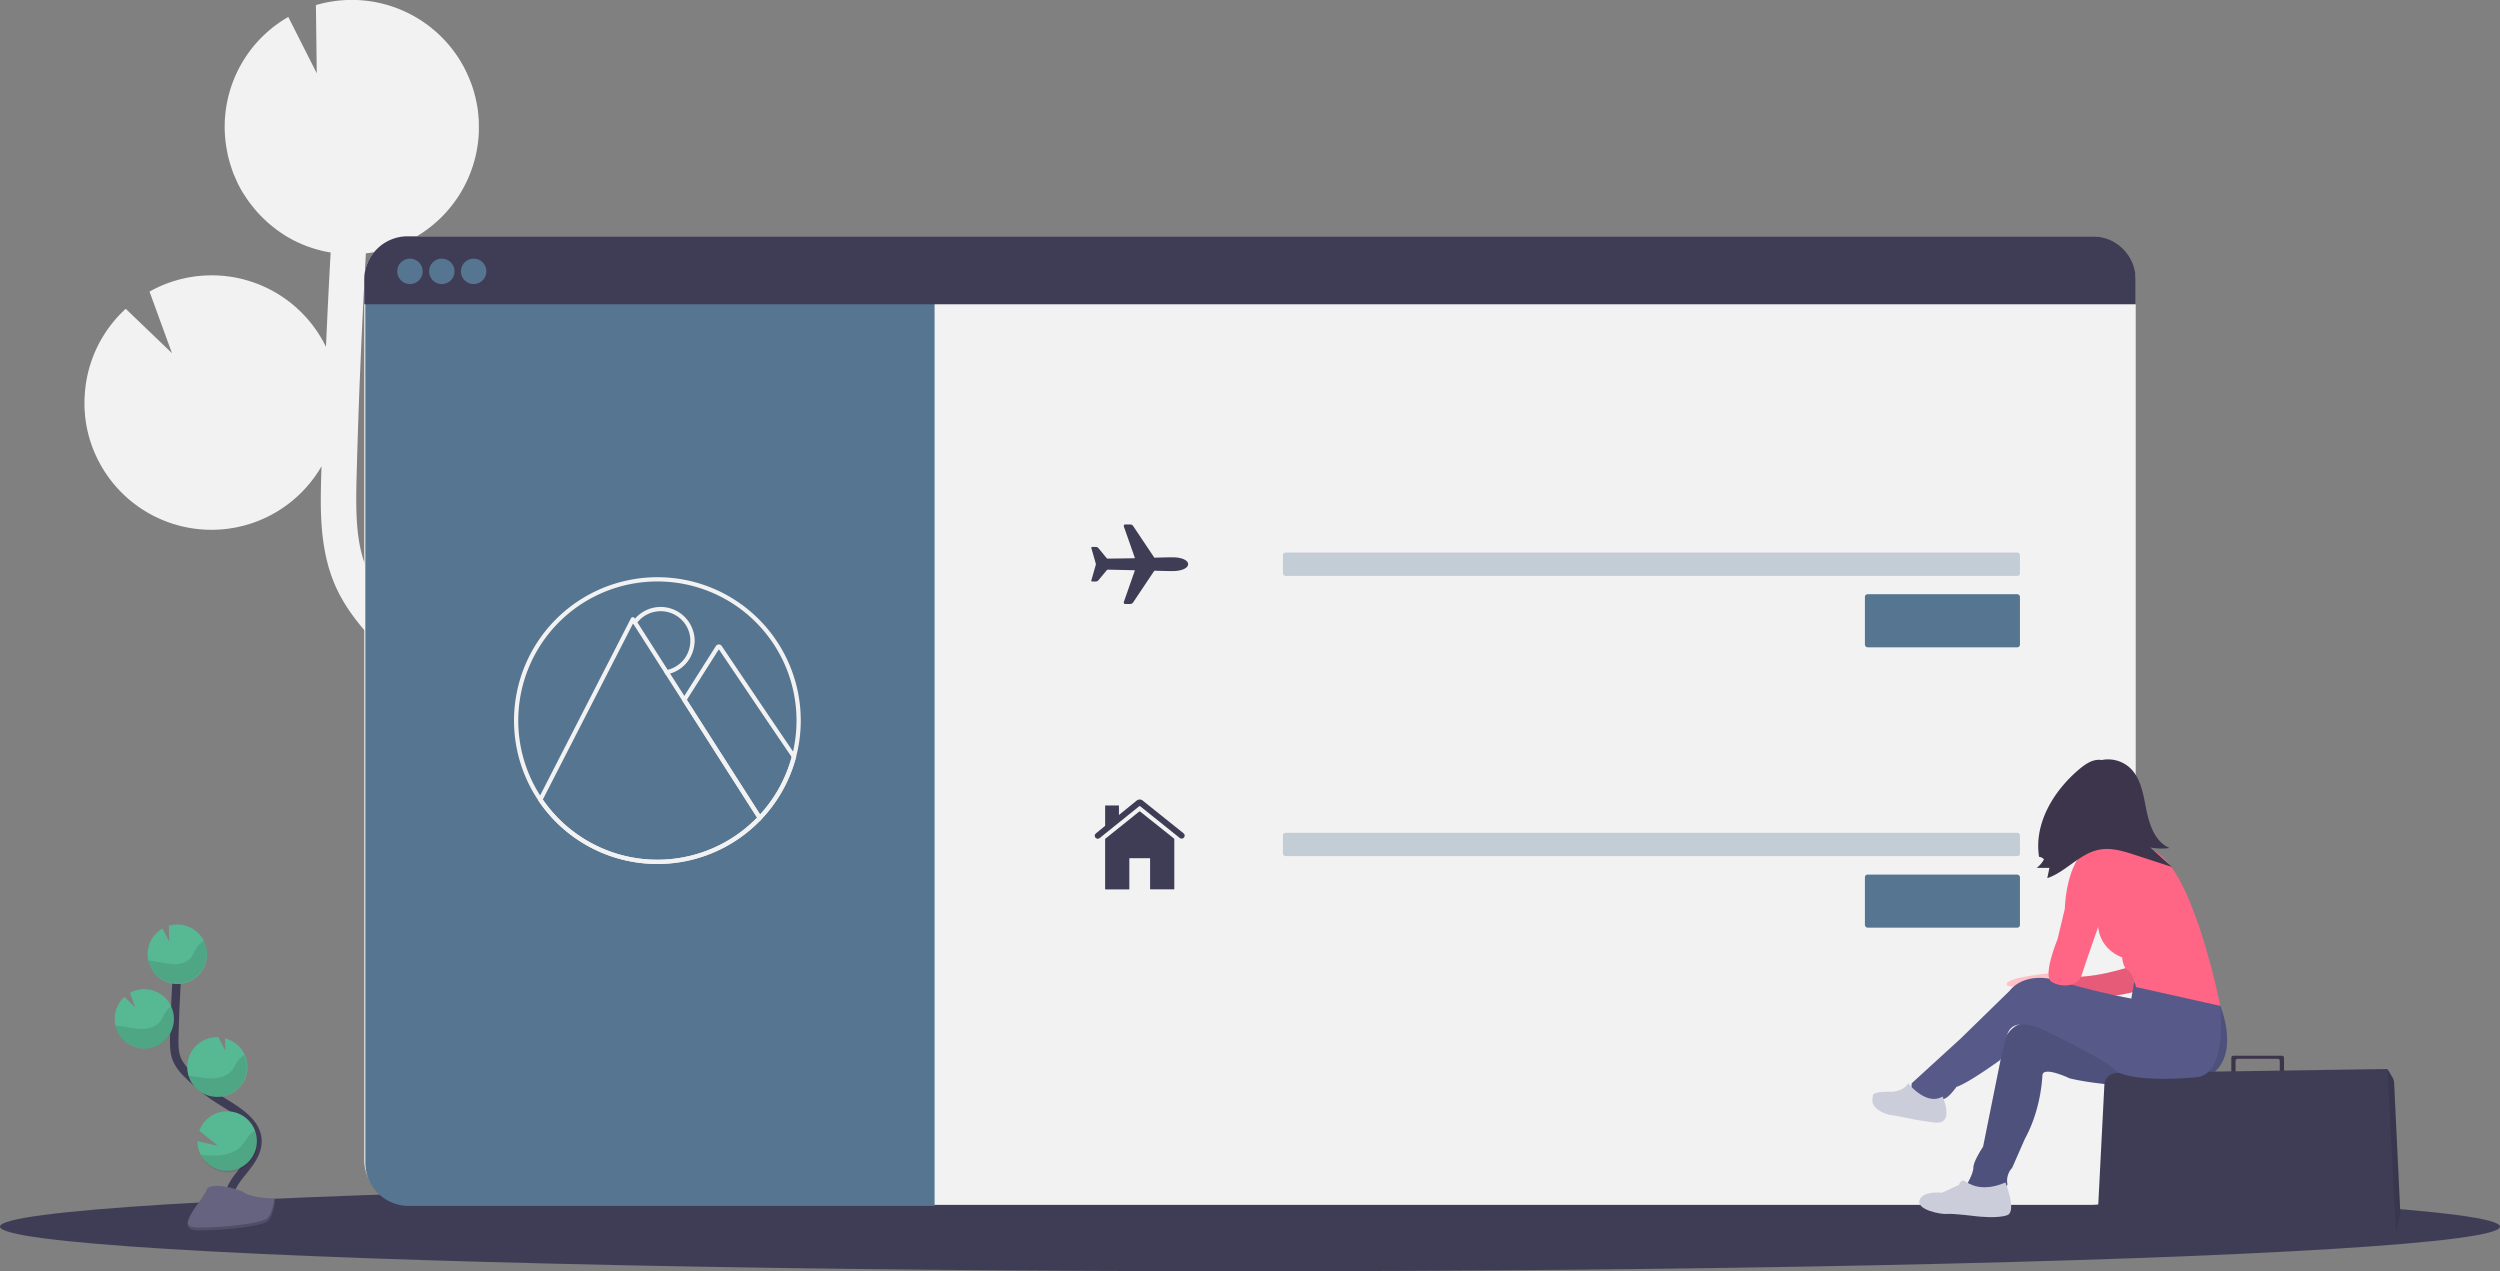 <svg id="aa63e406-b348-4b5f-9922-9dab374b4ab8" data-name="Layer 1" xmlns="http://www.w3.org/2000/svg" width="1177" height="598.5" viewBox="0 0 1177 598.5"><rect x="0" y="0" width="1177" height="598.5" fill="#808080" stroke="none"/><title>travel booking</title><path d="M274.63,501l-6.29-3.91c-.6-.37-1.19-.77-1.79-1.15a59.86,59.86,0,0,0,6.05-116.62l.31,24.66-13.55-26.83h-.17a59.87,59.87,0,0,0-62.58,57c-.06,1.15,0,2.27,0,3.4-4.71-5.38-9-11.15-11.83-17.47-5.73-12.79-5.84-27.28-5.39-44.9.9-34.9,2.41-70.08,4.37-105.14a59.85,59.85,0,0,0,53.16-56.64c.08-1.83,0-3.63,0-5.43,0-.45,0-.89-.07-1.34-.12-1.74-.28-3.46-.55-5.16,0-.28-.1-.55-.15-.82-.24-1.44-.54-2.86-.88-4.26-.13-.53-.26-1-.4-1.57-.42-1.53-.88-3-1.42-4.52-.18-.49-.39-1-.58-1.46-.42-1.09-.88-2.17-1.37-3.23-.26-.56-.51-1.12-.78-1.67-.08-.14-.13-.29-.21-.43l0,0a59.84,59.84,0,0,0-70.28-30.36l.4,32.1-13.4-26.52a59.57,59.57,0,0,0-28.55,64.51h-.06c.09.43.22.84.32,1.26.19.79.39,1.57.61,2.35.28,1,.6,2,.93,3,.25.74.49,1.47.77,2.2.41,1.06.87,2.09,1.33,3.12.27.6.51,1.22.8,1.81q1.14,2.33,2.48,4.53c.31.52.66,1,1,1.51.64,1,1.28,2,2,2.93.43.59.89,1.16,1.34,1.73.66.83,1.33,1.65,2,2.44.49.57,1,1.12,1.51,1.66.74.78,1.49,1.53,2.27,2.26.52.49,1,1,1.57,1.46.88.79,1.8,1.53,2.73,2.26.47.37.93.75,1.41,1.11,1.42,1,2.88,2,4.39,3,.28.17.59.31.87.48,1.27.74,2.55,1.45,3.87,2.09.57.28,1.15.53,1.73.79,1.08.48,2.17.95,3.29,1.38l2,.7c1.1.37,2.22.72,3.35,1,.66.18,1.33.37,2,.53,1.22.29,2.47.53,3.73.75l.24.05q-1.23,22.19-2.2,44.39a59.83,59.83,0,0,0-83.07-26l10.58,29-21.77-20.9a59.66,59.66,0,0,0-19.34,41.34A58.5,58.5,0,0,0,52.8,354a59.84,59.84,0,0,0,110.06,16.3c0,1.5-.1,3-.14,4.51-.4,15.54-.9,34.88,6.85,52.15,5.25,11.7,13.69,21.21,22,29.73,5.43,5.54,11.06,10.91,16.83,16.1a60.09,60.09,0,0,0,21.62,18c9.48,7.3,19.3,14.17,29.45,20.51l6.34,3.94c5.7,3.53,11.54,7.16,17.26,10.93-1-.1-2-.21-3-.26a59.89,59.89,0,0,0-58.94,39l37.4,30.43-41.14-9.54a59.89,59.89,0,0,0,85.82,53.92l-2.78,3.45q-2.76,3.43-5.45,6.82c-24.34,30.83-31.11,60.09-19.06,82.4l14.66-7.91c-11.73-21.72,5.91-49.52,17.47-64.16q2.64-3.33,5.36-6.7c15.55-19.32,33.17-41.22,32.74-68.08C345.52,545,306.21,520.6,274.63,501Z" transform="translate(-11.5 -150.75)" fill="#f2f2f2"/><ellipse cx="588.5" cy="577.5" rx="588.5" ry="21" fill="#3f3d56"/><path d="M119.9,721.42c-3-5.51.4-12.27,4.29-17.18s8.61-10,8.51-16.29c-.15-9-9.7-14.31-17.33-19.09a84,84,0,0,1-15.56-12.51A22.8,22.8,0,0,1,95,650c-1.58-3.52-1.54-7.52-1.44-11.37q.51-19.26,1.91-38.49" transform="translate(-11.5 -150.75)" fill="none" stroke="#3f3d56" stroke-miterlimit="10" stroke-width="4"/><path d="M81,599.39a14,14,0,0,1,7-11.5l3.14,6.22-.1-7.53a14.22,14.22,0,0,1,4.63-.56A14,14,0,1,1,81,599.39Z" transform="translate(-11.5 -150.75)" fill="#57b894"/><path d="M106,694.38a14,14,0,1,0-.68-11.3l8.77,7.13L104.46,688A14,14,0,0,0,106,694.38Z" transform="translate(-11.5 -150.75)" fill="#57b894"/><path d="M113,667.13a14,14,0,0,0,4.45-27.53l.08,5.78-3.18-6.29h0a14,14,0,0,0-14.67,13.36,13.84,13.84,0,0,0,.6,4.79A14,14,0,0,0,113,667.13Z" transform="translate(-11.5 -150.75)" fill="#57b894"/><path d="M78.88,644.46a14,14,0,1,0-6.21-26.27l2.48,6.8-5.1-4.9a14,14,0,0,0-4.53,9.69,13.79,13.79,0,0,0,.35,3.87A14,14,0,0,0,78.88,644.46Z" transform="translate(-11.5 -150.75)" fill="#57b894"/><path d="M82.88,603.13c3.24.35,6.39,1.36,9.64,1.56s6.82-.57,8.88-3.1c1.1-1.36,1.66-3.08,2.59-4.57a10,10,0,0,1,3.54-3.33A14,14,0,1,1,81.29,603Q82.08,603,82.88,603.13Z" transform="translate(-11.5 -150.75)" opacity="0.1"/><path d="M78.88,644.46a14,14,0,0,0,13.35-20,10.37,10.37,0,0,0-2.82,2.82c-1,1.51-1.61,3.26-2.78,4.64-2.19,2.57-5.92,3.41-9.31,3.26s-6.66-1.12-10-1.43c-.47,0-.94-.07-1.42-.08A14,14,0,0,0,78.88,644.46Z" transform="translate(-11.5 -150.75)" opacity="0.1"/><path d="M113,667.13a14,14,0,0,0,13.46-19.76,11.48,11.48,0,0,0-3,2.85c-1.09,1.54-1.77,3.32-3,4.74-2.37,2.63-6.35,3.56-9.93,3.48s-6.83-.93-10.28-1.2A14,14,0,0,0,113,667.13Z" transform="translate(-11.5 -150.75)" opacity="0.1"/><path d="M106,694.38a14,14,0,0,0,25.59-11.45,13.84,13.84,0,0,0-3.08,2.75c-1.34,1.62-2.22,3.47-3.76,5-2.87,2.82-7.5,4-11.63,4.09A60,60,0,0,1,106,694.38Z" transform="translate(-11.5 -150.75)" opacity="0.1"/><path d="M141.07,715.07s-11.08-.34-14.42-2.72-17-5.21-17.86-1.4-16.65,19-4.15,19.06,29.06-1.94,32.4-4S141.07,715.07,141.07,715.07Z" transform="translate(-11.5 -150.75)" fill="#656380"/><path d="M104.42,728.69c12.51.1,29.06-2,32.39-4,2.54-1.55,3.55-7.09,3.89-9.65h.37s-.7,8.94-4,11-19.89,4.07-32.4,4c-3.61,0-4.85-1.31-4.78-3.21C100.36,728,101.73,728.66,104.42,728.69Z" transform="translate(-11.5 -150.75)" opacity="0.2"/><rect x="171.5" y="111.25" width="834" height="456" rx="20.42" fill="#f2f2f2"/><path d="M172,133.75H440a0,0,0,0,1,0,0v434a0,0,0,0,1,0,0H192.42A20.42,20.42,0,0,1,172,547.33V133.75A0,0,0,0,1,172,133.75Z" fill="#557591"/><path d="M1017,282.42V294H183V282.42A20.42,20.42,0,0,1,203.42,262H996.58A20.42,20.42,0,0,1,1017,282.42Z" transform="translate(-11.5 -150.75)" fill="#3f3d56"/><circle cx="193" cy="127.75" r="6" fill="#557591"/><circle cx="208" cy="127.75" r="6" fill="#557591"/><circle cx="223" cy="127.75" r="6" fill="#557591"/><path d="M387.5,490A66.5,66.5,0,1,1,321,423.5,66.47,66.47,0,0,1,387.5,490Z" transform="translate(-11.5 -150.75)" fill="none" stroke="#f2f2f2" stroke-miterlimit="10" stroke-width="2"/><path d="M325.38,467.23l8.3,13,35.53,55.59a66.5,66.5,0,0,1-103.32-8.57l43.54-84.94.91,1.43" transform="translate(-11.5 -150.75)" fill="none" stroke="#f2f2f2" stroke-linecap="round" stroke-linejoin="round" stroke-width="2"/><path d="M385.31,507a66.46,66.46,0,0,1-16.1,28.82l-35.53-55.59,15.69-24.78a.66.66,0,0,1,1.1,0C353.76,460.32,371,486,385.31,507Z" transform="translate(-11.5 -150.75)" fill="none" stroke="#f2f2f2" stroke-miterlimit="10" stroke-width="2"/><path d="M337.5,452.5a15,15,0,0,1-12.12,14.73l-15-23.51a15,15,0,0,1,27.16,8.78Z" transform="translate(-11.5 -150.75)" fill="none" stroke="#f2f2f2" stroke-miterlimit="10" stroke-width="2"/><path d="M347.5,481.5" transform="translate(-11.5 -150.75)" fill="none" stroke="#f2f2f2" stroke-miterlimit="10" stroke-width="2"/><path d="M333.5,480.5" transform="translate(-11.5 -150.75)" fill="none" stroke="#f2f2f2" stroke-miterlimit="10" stroke-width="2"/><path d="M563.51,413.13c-.35,0-1.51,0-1.83,0l-6.61.17a.19.19,0,0,1-.17-.09L545,398.42a1.61,1.61,0,0,0-1.37-.75h-2.41c-.57,0-.77.57-.56,1.1l5.09,14.52a.2.2,0,0,1-.18.28l-12.45.18a.81.81,0,0,1-.67-.31l-3.77-4.58a1.59,1.59,0,0,0-1.28-.62h-1.71a.4.4,0,0,0-.38.54l2,7a1.68,1.68,0,0,1,0,1.21l-2,7a.39.39,0,0,0,.38.53h1.7a1.62,1.62,0,0,0,1.28-.62l3.84-4.64a.82.82,0,0,1,.67-.32l12.38.27a.21.21,0,0,1,.18.28L540.65,434c-.21.53,0,1.1.56,1.1h2.41a1.61,1.61,0,0,0,1.37-.76l9.91-14.81a.2.2,0,0,1,.17-.09l6.61.17c.33,0,1.48,0,1.83,0,4.5,0,7.35-1.45,7.35-3.25S568,413.13,563.51,413.13Z" transform="translate(-11.5 -150.75)" fill="#3f3d56"/><path d="M548.32,532.86a.41.41,0,0,0-.51,0l-15.87,12.7a.42.42,0,0,0-.15.31v23.4a.21.21,0,0,0,.2.21h11a.21.21,0,0,0,.2-.21V555a.21.21,0,0,1,.21-.2h9.36a.2.2,0,0,1,.2.2v14.24a.21.21,0,0,0,.2.21h11a.21.21,0,0,0,.2-.21v-23.4a.4.4,0,0,0-.15-.31Z" transform="translate(-11.5 -150.75)" fill="#3f3d56"/><path d="M568.69,543.05l-19.23-15.41a2.23,2.23,0,0,0-1.39-.48,2.26,2.26,0,0,0-1.4.48l-8.37,6.81v-4.29a.2.2,0,0,0-.2-.21H532a.2.2,0,0,0-.2.21v9.38l-4.34,3.57a1.41,1.41,0,0,0-.54,1,1.45,1.45,0,0,0,.41,1.09,1.41,1.41,0,0,0,1,.42,1.47,1.47,0,0,0,.9-.31l18.7-15.06a.22.22,0,0,1,.14,0,.24.24,0,0,1,.13,0l18.71,15a1.44,1.44,0,0,0,2.33-1.19,1.45,1.45,0,0,0-.55-1Z" transform="translate(-11.5 -150.75)" fill="#3f3d56"/><rect x="604" y="260.14" width="347" height="11" rx="1.24" fill="#557591" opacity="0.3"/><rect x="604" y="392.07" width="347" height="11" rx="1.24" fill="#557591" opacity="0.3"/><rect x="878" y="279.75" width="73" height="25" rx="1.24" fill="#557591"/><rect x="878" y="411.75" width="73" height="25" rx="1.24" fill="#557591"/><path d="M978.18,606.93l-1.73,2s-21.05,2-20.2,5.39,25.35-4.55,25.35-4.55Z" transform="translate(-11.5 -150.75)" fill="#ffc1c7"/><path d="M1016.34,605.22s-22.5,8-34.74,4.56l5.69,11.39s29.05-.86,34.18-6S1016.34,605.22,1016.34,605.22Z" transform="translate(-11.5 -150.75)" fill="#ff6584"/><path d="M1016.34,605.22s-22.5,8-34.74,4.56l5.69,11.39s29.05-.86,34.18-6S1016.34,605.22,1016.34,605.22Z" transform="translate(-11.5 -150.75)" opacity="0.1"/><circle cx="989.6" cy="378.29" r="15.09" fill="#ffc1c7"/><path d="M1014,543.21a11.85,11.85,0,0,0,2,2.71,24.62,24.62,0,0,0,7.28,5.44,246.74,246.74,0,0,1-25.93,3.86c.92-3.24-.29-6.7-1.91-9.64s-3.7-5.69-4.72-8.9l10.2.28c1.85,0,3.71.1,5.56,0,1.39-.07,3.69-.9,5-.59C1014.12,537,1012.78,540.79,1014,543.21Z" transform="translate(-11.5 -150.75)" fill="#ffc1c7"/><path d="M1048.24,614.05l8.54,10.25S1071,657.62,1040,661s-54.11-2.57-54.11-2.57-12.53-6-12.82-1.42-1.42,17.37-8.26,29.9l-6,13.67a8.84,8.84,0,0,0-2.27,7.41c.85,4.27-19.09,5.69-18.8,0,0,0,2.85-4.84,2.85-7.69s4.55-9.68,4.55-9.68l8.26-41s-.57-21.08,18.8-17.09,47-.86,47-.86l6.26-21.92Z" transform="translate(-11.5 -150.75)" fill="#575a89"/><path d="M1048.24,614.05l8.54,10.25S1071,657.62,1040,661s-54.11-2.57-54.11-2.57-12.53-6-12.82-1.42-1.42,17.37-8.26,29.9l-6,13.67a8.84,8.84,0,0,0-2.27,7.41c.85,4.27-19.09,5.69-18.8,0,0,0,2.85-4.84,2.85-7.69s4.55-9.68,4.55-9.68l8.26-41s-.57-21.08,18.8-17.09,47-.86,47-.86l6.26-21.92Z" transform="translate(-11.5 -150.75)" opacity="0.1"/><path d="M1086.82,648.79v8.55a1,1,0,0,1-1,1h0a1,1,0,0,1-1-1v-7.12a1,1,0,0,0-1-1H1065a1,1,0,0,0-1,1v7.12a1,1,0,0,1-1,1h0a1,1,0,0,1-1-1v-8.55a1,1,0,0,1,1-1h22.78A1,1,0,0,1,1086.82,648.79Z" transform="translate(-11.5 -150.75)" fill="#3c354c"/><path d="M999.16,721.79a5.79,5.79,0,0,0,5.14,6l134.88,3.33a.41.41,0,0,0,.32-.11h0a.31.31,0,0,0,.11-.2l1.79-8.32a6.38,6.38,0,0,0,.13-1.44l-2.88-60.37a5.65,5.65,0,0,0-.84-2.8l-2-3.36a1.12,1.12,0,0,0-.25-.28,1,1,0,0,0-.61-.2l-127,1.89a5.8,5.8,0,0,0-5.71,5.53Z" transform="translate(-11.5 -150.75)" fill="#3f3d56"/><path d="M1135.53,654.27l4,76.78h0l.11-.2,1.79-8.32a6.38,6.38,0,0,0,.13-1.44l-2.88-60.37a5.65,5.65,0,0,0-.84-2.8l-2-3.36A1.12,1.12,0,0,0,1135.53,654.27Z" transform="translate(-11.5 -150.75)" opacity="0.1"/><path d="M1016.2,613.3s26.06-9.79,40.58,11c0,0,3.7,32.18-11.11,33.6s-34.17,1.14-38.73-3.7-33.32-18.51-33.32-18.51-14.32-7.3-17.12,2.19-3.1,11.77-3.1,11.77-14.81,10.82-20.79,12.81c0,0-4,5.7-6.26,5.7s-16.23,3.13-14.81-7.41l23.07-21.07,23.06-22.5s6.55-9.68,23.36-4.56a346.13,346.13,0,0,0,33.89,8.26Z" transform="translate(-11.5 -150.75)" fill="#575a89"/><path d="M955.68,707.46s5.41,13.67.86,15.38-14.24.57-14.24.57-11.4-1.43-14.24-1.14-14.53-2-12.82-6.55,10.54-3.42,10.54-3.42l8-3.7s.86-2.85,2.85-1.71S944.29,712.3,955.68,707.46Z" transform="translate(-11.5 -150.75)" fill="#cbceda"/><path d="M926.06,667s6,13.38-3.7,12.24-17.09-3.13-19.93-3.41-10.49-2.92-9.3-8.19a4.52,4.52,0,0,0,.08-1c0-.71,1-2.09,8.65-1.88,0,0,5.69,0,8-4C909.83,660.75,918.37,671.57,926.06,667Z" transform="translate(-11.5 -150.75)" fill="#cbceda"/><path d="M990.71,553.1s20.5-12.81,37.59,0,28.48,71.2,28.48,71.2l-39.59-8.83s-1.7-6.83-4-8-2.57-6-2.57-6-12.24-3.7-11.39-17.94S990.71,553.1,990.71,553.1Z" transform="translate(-11.5 -150.75)" fill="#ff6584"/><path d="M1001.25,553.67H990.71s-6.27,7.12-7.12,25.06L980.17,593s-7.12,17.09-2.85,19.94,12.54,2.56,14.24-3.13S1005,571.05,1005,571.05Z" transform="translate(-11.5 -150.75)" fill="#ff6584"/><path d="M998.23,509.4A15.27,15.27,0,0,1,1014,512c5.47,4.88,6.57,12.85,8,20s4.17,15.21,11,18a28.35,28.35,0,0,1-9.19-.27l10.25,9.19-17.27-5.63c-5.42-1.77-11.11-3.56-16.72-2.56-9.3,1.65-15.78,10.4-24.71,13.47l1-4.85-6,0a11.75,11.75,0,0,0,3.43-4,3.27,3.27,0,0,0-2.29-1.2c-2.5-15.59,6.76-31,18.81-41.17,2.38-2,5-3.92,8.06-4.42s6.64.87,7.71,3.78" transform="translate(-11.5 -150.75)" fill="#3c354c"/></svg>